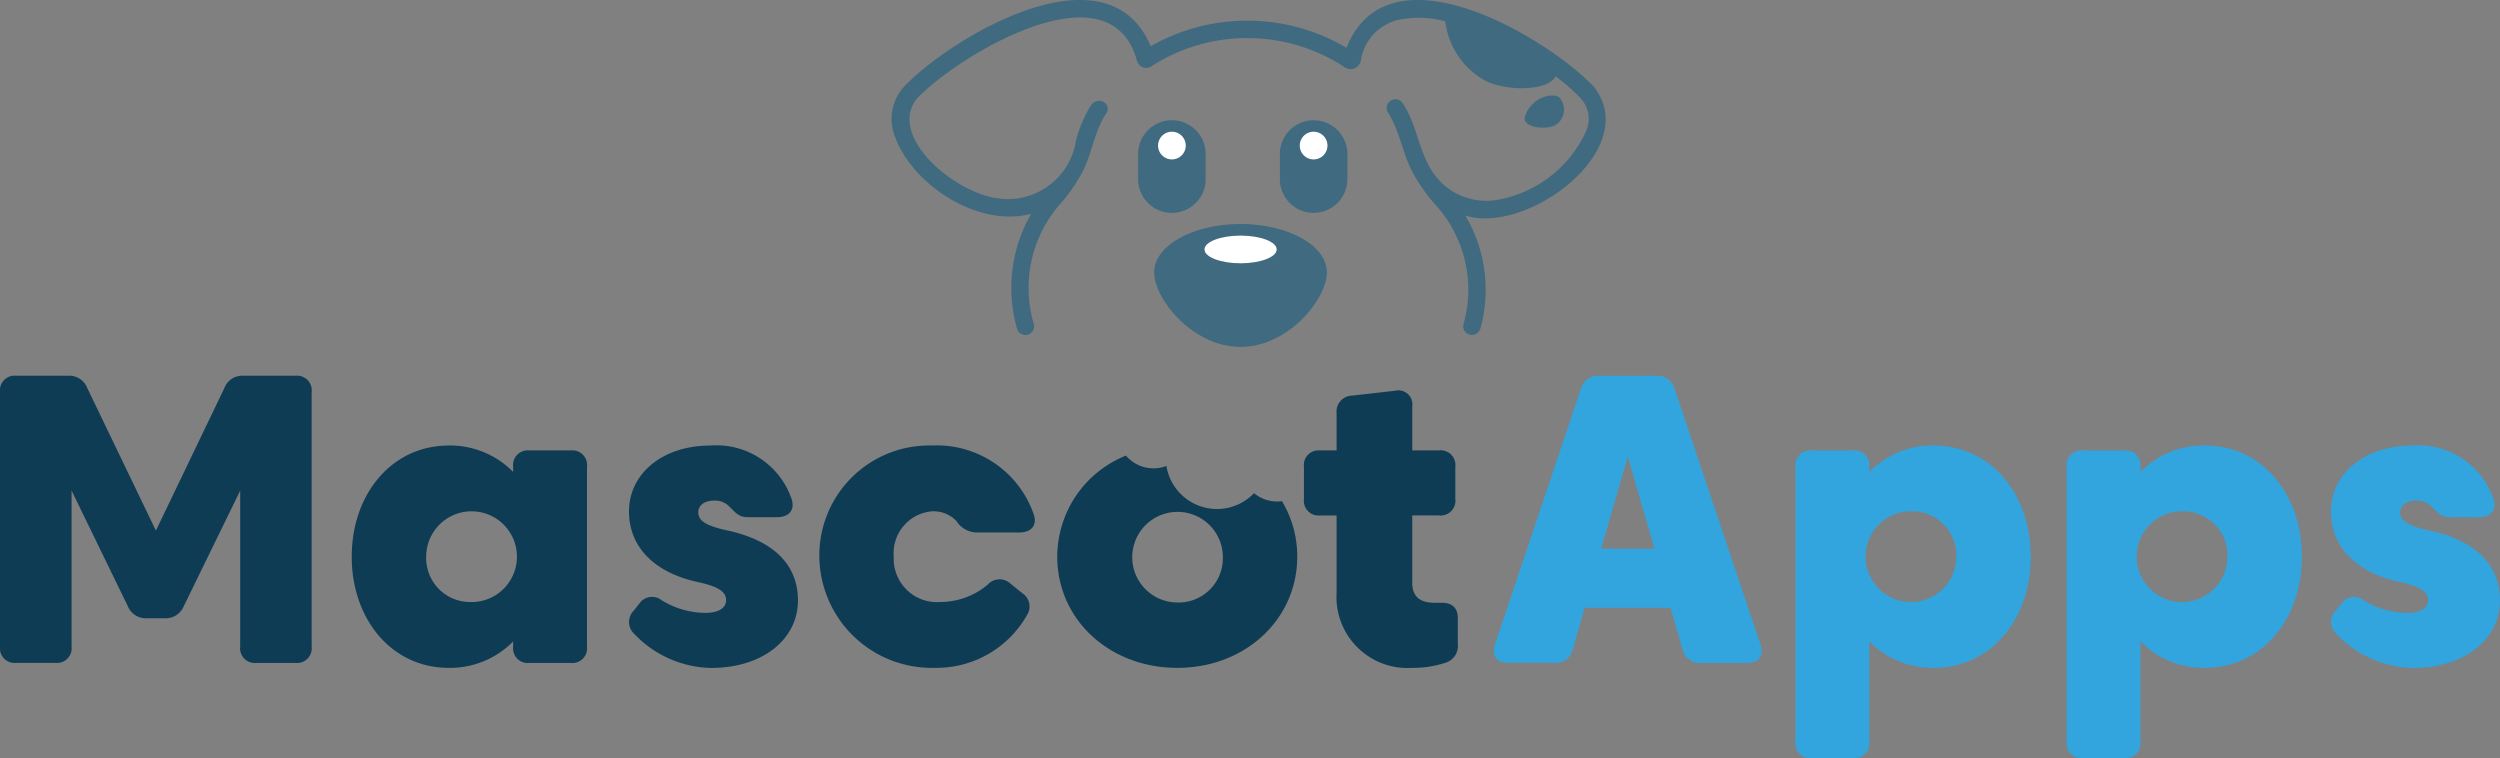 <svg xmlns="http://www.w3.org/2000/svg" width="138.507" height="42" viewBox="0 0 138.507 42">
  <rect x="0" y="0" width="138.507" height="42" fill="#808080" stroke="none"/>
  <g id="Grupo_24335" data-name="Grupo 24335" transform="translate(-112 261)">
    <path id="Trazado_18326" data-name="Trazado 18326" d="M7.079,86.616l-3.114-6.4v8.636a.816.816,0,0,1-.909.909H.909A.816.816,0,0,1,0,88.855V74.764a.816.816,0,0,1,.909-.909H3.773a1.065,1.065,0,0,1,1.057.67l3.807,7.909,3.8-7.909a1.05,1.05,0,0,1,1.057-.67h2.864a.816.816,0,0,1,.909.909V88.855a.816.816,0,0,1-.909.909H14.216a.816.816,0,0,1-.909-.909V80.219l-3.125,6.4a1.074,1.074,0,0,1-1.068.67H8.148a1.074,1.074,0,0,1-1.068-.67" transform="translate(112 -314.037)" fill="#0d3c54"/>
    <path id="Trazado_18327" data-name="Trazado 18327" d="M74.507,87.562a4.9,4.9,0,0,1,3.568,1.466v-.284a.816.816,0,0,1,.909-.909h2.273a.816.816,0,0,1,.909.909V98.7a.816.816,0,0,1-.909.909H78.984a.816.816,0,0,1-.909-.909v-.284a4.9,4.9,0,0,1-3.568,1.466c-3.159,0-5.375-2.693-5.375-6.159s2.216-6.159,5.375-6.159m1.159,8.67a2.514,2.514,0,1,0-2.409-2.511,2.434,2.434,0,0,0,2.409,2.511" transform="translate(62.355 -323.88)" fill="#0d3c54"/>
    <path id="Trazado_18328" data-name="Trazado 18328" d="M125.474,96.153a4.657,4.657,0,0,0,2.4.682c.716,0,1.137-.273,1.137-.7,0-.466-.409-.761-1.58-1.011-2.4-.523-3.8-1.943-3.8-3.909,0-2.114,1.887-3.648,4.477-3.648a4.4,4.4,0,0,1,4.534,2.966c.2.614-.159,1-.8,1H130.2c-.5,0-.682-.273-1.057-.636a1.094,1.094,0,0,0-.773-.284c-.557,0-.9.261-.9.648,0,.42.318.727,1.579,1,2.636.568,3.943,1.932,3.943,3.886,0,2.148-1.955,3.739-4.807,3.739a6.021,6.021,0,0,1-4.261-1.886.892.892,0,0,1-.034-1.284l.307-.387a.856.856,0,0,1,1.273-.17" transform="translate(23.217 -323.88)" fill="#0d3c54"/>
    <path id="Trazado_18329" data-name="Trazado 18329" d="M172.518,97.006a5.76,5.76,0,0,1-5.091,2.875,6.23,6.23,0,0,1-6.386-6.159,6.09,6.09,0,0,1,6.239-6.159,5.683,5.683,0,0,1,5.636,3.806c.216.614-.136,1.011-.784,1.011h-2.4a1.347,1.347,0,0,1-1.091-.625,1.741,1.741,0,0,0-1.364-.545,2.323,2.323,0,0,0-2.114,2.512,2.4,2.4,0,0,0,2.6,2.511,4.106,4.106,0,0,0,2.6-.954.881.881,0,0,1,1.273-.057l.647.523a.871.871,0,0,1,.227,1.261" transform="translate(-3.647 -323.881)" fill="#0d3c54"/>
    <path id="Trazado_18330" data-name="Trazado 18330" d="M263.51,88.525h.364c.614-.023.943.261.943.864V90.8a.975.975,0,0,1-.682,1.045,5.771,5.771,0,0,1-1.864.284,3.933,3.933,0,0,1-4.17-4.159V83.684h-.9a.816.816,0,0,1-.909-.909V80.991a.816.816,0,0,1,.909-.909h.9V78.013a.879.879,0,0,1,.852-.966l2.386-.273a.778.778,0,0,1,.954.863v2.443h1.477a.816.816,0,0,1,.909.909v1.784a.816.816,0,0,1-.909.909h-1.477v3.739c0,.727.4,1.1,1.216,1.1" transform="translate(-72.05 -316.127)" fill="#0d3c54"/>
    <path id="Trazado_18331" data-name="Trazado 18331" d="M220.252,92.078a2,2,0,0,1-1.547-.444,2.841,2.841,0,0,1-4.857-1.508,2,2,0,0,1-2.24-.573,6.044,6.044,0,0,0-3.806,5.6c0,3.466,2.875,6.159,6.648,6.159s6.648-2.693,6.648-6.159a5.926,5.926,0,0,0-.846-3.073m-5.808,5.612a2.511,2.511,0,1,1,2.534-2.511,2.459,2.459,0,0,1-2.534,2.511" transform="translate(-37.227 -325.311)" fill="#0d3c54"/>
    <path id="Trazado_18332" data-name="Trazado 18332" d="M303.622,74.594l4.75,14.136c.216.625-.079,1.034-.739,1.034h-2.557A.955.955,0,0,1,304.053,89l-.659-2.284h-4.761L297.974,89a.954.954,0,0,1-1.011.762h-2.557c-.659,0-.954-.409-.739-1.034l4.75-14.136a.984.984,0,0,1,1.034-.739h3.136a.984.984,0,0,1,1.034.739M302.5,83.435l-1.477-5.1-1.477,5.1Z" transform="translate(-98.838 -314.037)" fill="#32a4de"/>
    <path id="Trazado_18333" data-name="Trazado 18333" d="M360.559,99.88a4.862,4.862,0,0,1-3.568-1.466v5.557a.816.816,0,0,1-.909.909h-2.273a.816.816,0,0,1-.909-.909V88.744a.816.816,0,0,1,.909-.909h2.273a.816.816,0,0,1,.909.909v.284a4.862,4.862,0,0,1,3.568-1.466c3.17,0,5.375,2.693,5.375,6.159s-2.2,6.159-5.375,6.159m-1.148-8.671a2.514,2.514,0,1,0,2.4,2.512,2.437,2.437,0,0,0-2.4-2.512" transform="translate(-141.425 -323.88)" fill="#32a4de"/>
    <path id="Trazado_18334" data-name="Trazado 18334" d="M413.85,99.88a4.862,4.862,0,0,1-3.568-1.466v5.557a.816.816,0,0,1-.909.909H407.1a.816.816,0,0,1-.909-.909V88.744a.816.816,0,0,1,.909-.909h2.273a.816.816,0,0,1,.909.909v.284a4.862,4.862,0,0,1,3.568-1.466c3.17,0,5.375,2.693,5.375,6.159s-2.2,6.159-5.375,6.159M412.7,91.21a2.514,2.514,0,1,0,2.4,2.512,2.437,2.437,0,0,0-2.4-2.512" transform="translate(-179.694 -323.88)" fill="#32a4de"/>
    <path id="Trazado_18335" data-name="Trazado 18335" d="M459.993,96.153a4.657,4.657,0,0,0,2.4.682c.716,0,1.136-.273,1.136-.7,0-.466-.409-.761-1.579-1.011-2.4-.523-3.8-1.943-3.8-3.909,0-2.114,1.886-3.648,4.477-3.648a4.4,4.4,0,0,1,4.534,2.966c.2.614-.159,1-.8,1H464.72c-.5,0-.682-.273-1.057-.636a1.094,1.094,0,0,0-.773-.284c-.557,0-.9.261-.9.648,0,.42.318.727,1.58,1,2.636.568,3.943,1.932,3.943,3.886,0,2.148-1.955,3.739-4.807,3.739a6.022,6.022,0,0,1-4.261-1.886.892.892,0,0,1-.034-1.284l.307-.387a.856.856,0,0,1,1.273-.17" transform="translate(-217.009 -323.88)" fill="#32a4de"/>
    <path id="Trazado_18336" data-name="Trazado 18336" d="M231.628,50.83c-2.643,0-4.786-2.647-4.786-4.129s2.143-2.683,4.786-2.683,4.786,1.2,4.786,2.683-2.143,4.129-4.786,4.129" transform="translate(-50.9 -292.61)" fill="#406a80"/>
    <path id="Trazado_18337" data-name="Trazado 18337" d="M253.426,28.774h0a1.871,1.871,0,0,1-1.871-1.871v-1.39a1.871,1.871,0,0,1,3.742,0V26.9a1.871,1.871,0,0,1-1.871,1.871" transform="translate(-68.647 -277.978)" fill="#406a80"/>
    <path id="Trazado_18338" data-name="Trazado 18338" d="M225.573,28.774h0A1.871,1.871,0,0,1,223.7,26.9v-1.39a1.871,1.871,0,1,1,3.742,0V26.9a1.871,1.871,0,0,1-1.871,1.871" transform="translate(-48.645 -277.978)" fill="#406a80"/>
    <path id="Trazado_18339" data-name="Trazado 18339" d="M229.152,26.658a.767.767,0,1,1-.767-.767.767.767,0,0,1,.767.767" transform="translate(-51.458 -279.593)" fill="#fff"/>
    <path id="Trazado_18340" data-name="Trazado 18340" d="M240.721,47.076c0,.423-.9.767-2,.767s-2-.343-2-.767.9-.767,2-.767,2,.343,2,.767" transform="translate(-57.989 -294.256)" fill="#fff"/>
    <path id="Trazado_18341" data-name="Trazado 18341" d="M257.005,26.658a.767.767,0,1,1-.767-.767.767.767,0,0,1,.767.767" transform="translate(-71.46 -279.593)" fill="#fff"/>
    <path id="Trazado_18342" data-name="Trazado 18342" d="M214.192,4.822c-2.442-2.618-11.37-8.089-13.716-2.174a10.809,10.809,0,0,0-10.848-.089c-2.434-5.775-11.251-.337-13.686,2.263a2.652,2.652,0,0,0-.45,2.824c.971,2.594,4.561,4.983,7.512,4.2a8.232,8.232,0,0,0-.787,6.356.483.483,0,1,0,.935-.248,7.048,7.048,0,0,1,1.385-6.567,9.032,9.032,0,0,0,1.133-1.551c.7-1.131.758-2.426,1.479-3.534a.431.431,0,0,0-.107-.643.556.556,0,0,0-.719.161,7.2,7.2,0,0,0-.842,1.984,3.806,3.806,0,0,1-4.255,3.193c-2.462-.274-6.172-3.423-4.575-5.51,2.095-2.262,10.745-7.625,12.22-2.1a.525.525,0,0,0,.8.282,9.812,9.812,0,0,1,10.66.027.581.581,0,0,0,.934-.31A2.734,2.734,0,0,1,203.31,1.11a5.647,5.647,0,0,1,2.637.071,4.35,4.35,0,0,0,2.314,3.341c1.335.58,3.456.462,3.794-.3a11.466,11.466,0,0,1,1.429,1.26,1.687,1.687,0,0,1,.242,1.835,6.663,6.663,0,0,1-4.932,3.761,3.564,3.564,0,0,1-3.505-1.482c-.834-1.234-.89-2.651-1.7-3.881a.484.484,0,0,0-.828.5c.759,1.185.829,2.546,1.612,3.735a9.02,9.02,0,0,0,1.1,1.472,6.984,6.984,0,0,1,1.485,6.529.483.483,0,1,0,.935.248,8.067,8.067,0,0,0-.833-6.258c3.449,1.086,9.809-3.686,7.133-7.117" transform="translate(-13.875 -261)" fill="#406a80"/>
    <path id="Trazado_18343" data-name="Trazado 18343" d="M301.634,18.942a1,1,0,0,1-.245,1.465c-.55.315-1.894.132-1.7-.469.376-1.156,1.708-1.355,1.943-1" transform="translate(-103.2 -274.487)" fill="#406a80"/>
  </g>
</svg>
